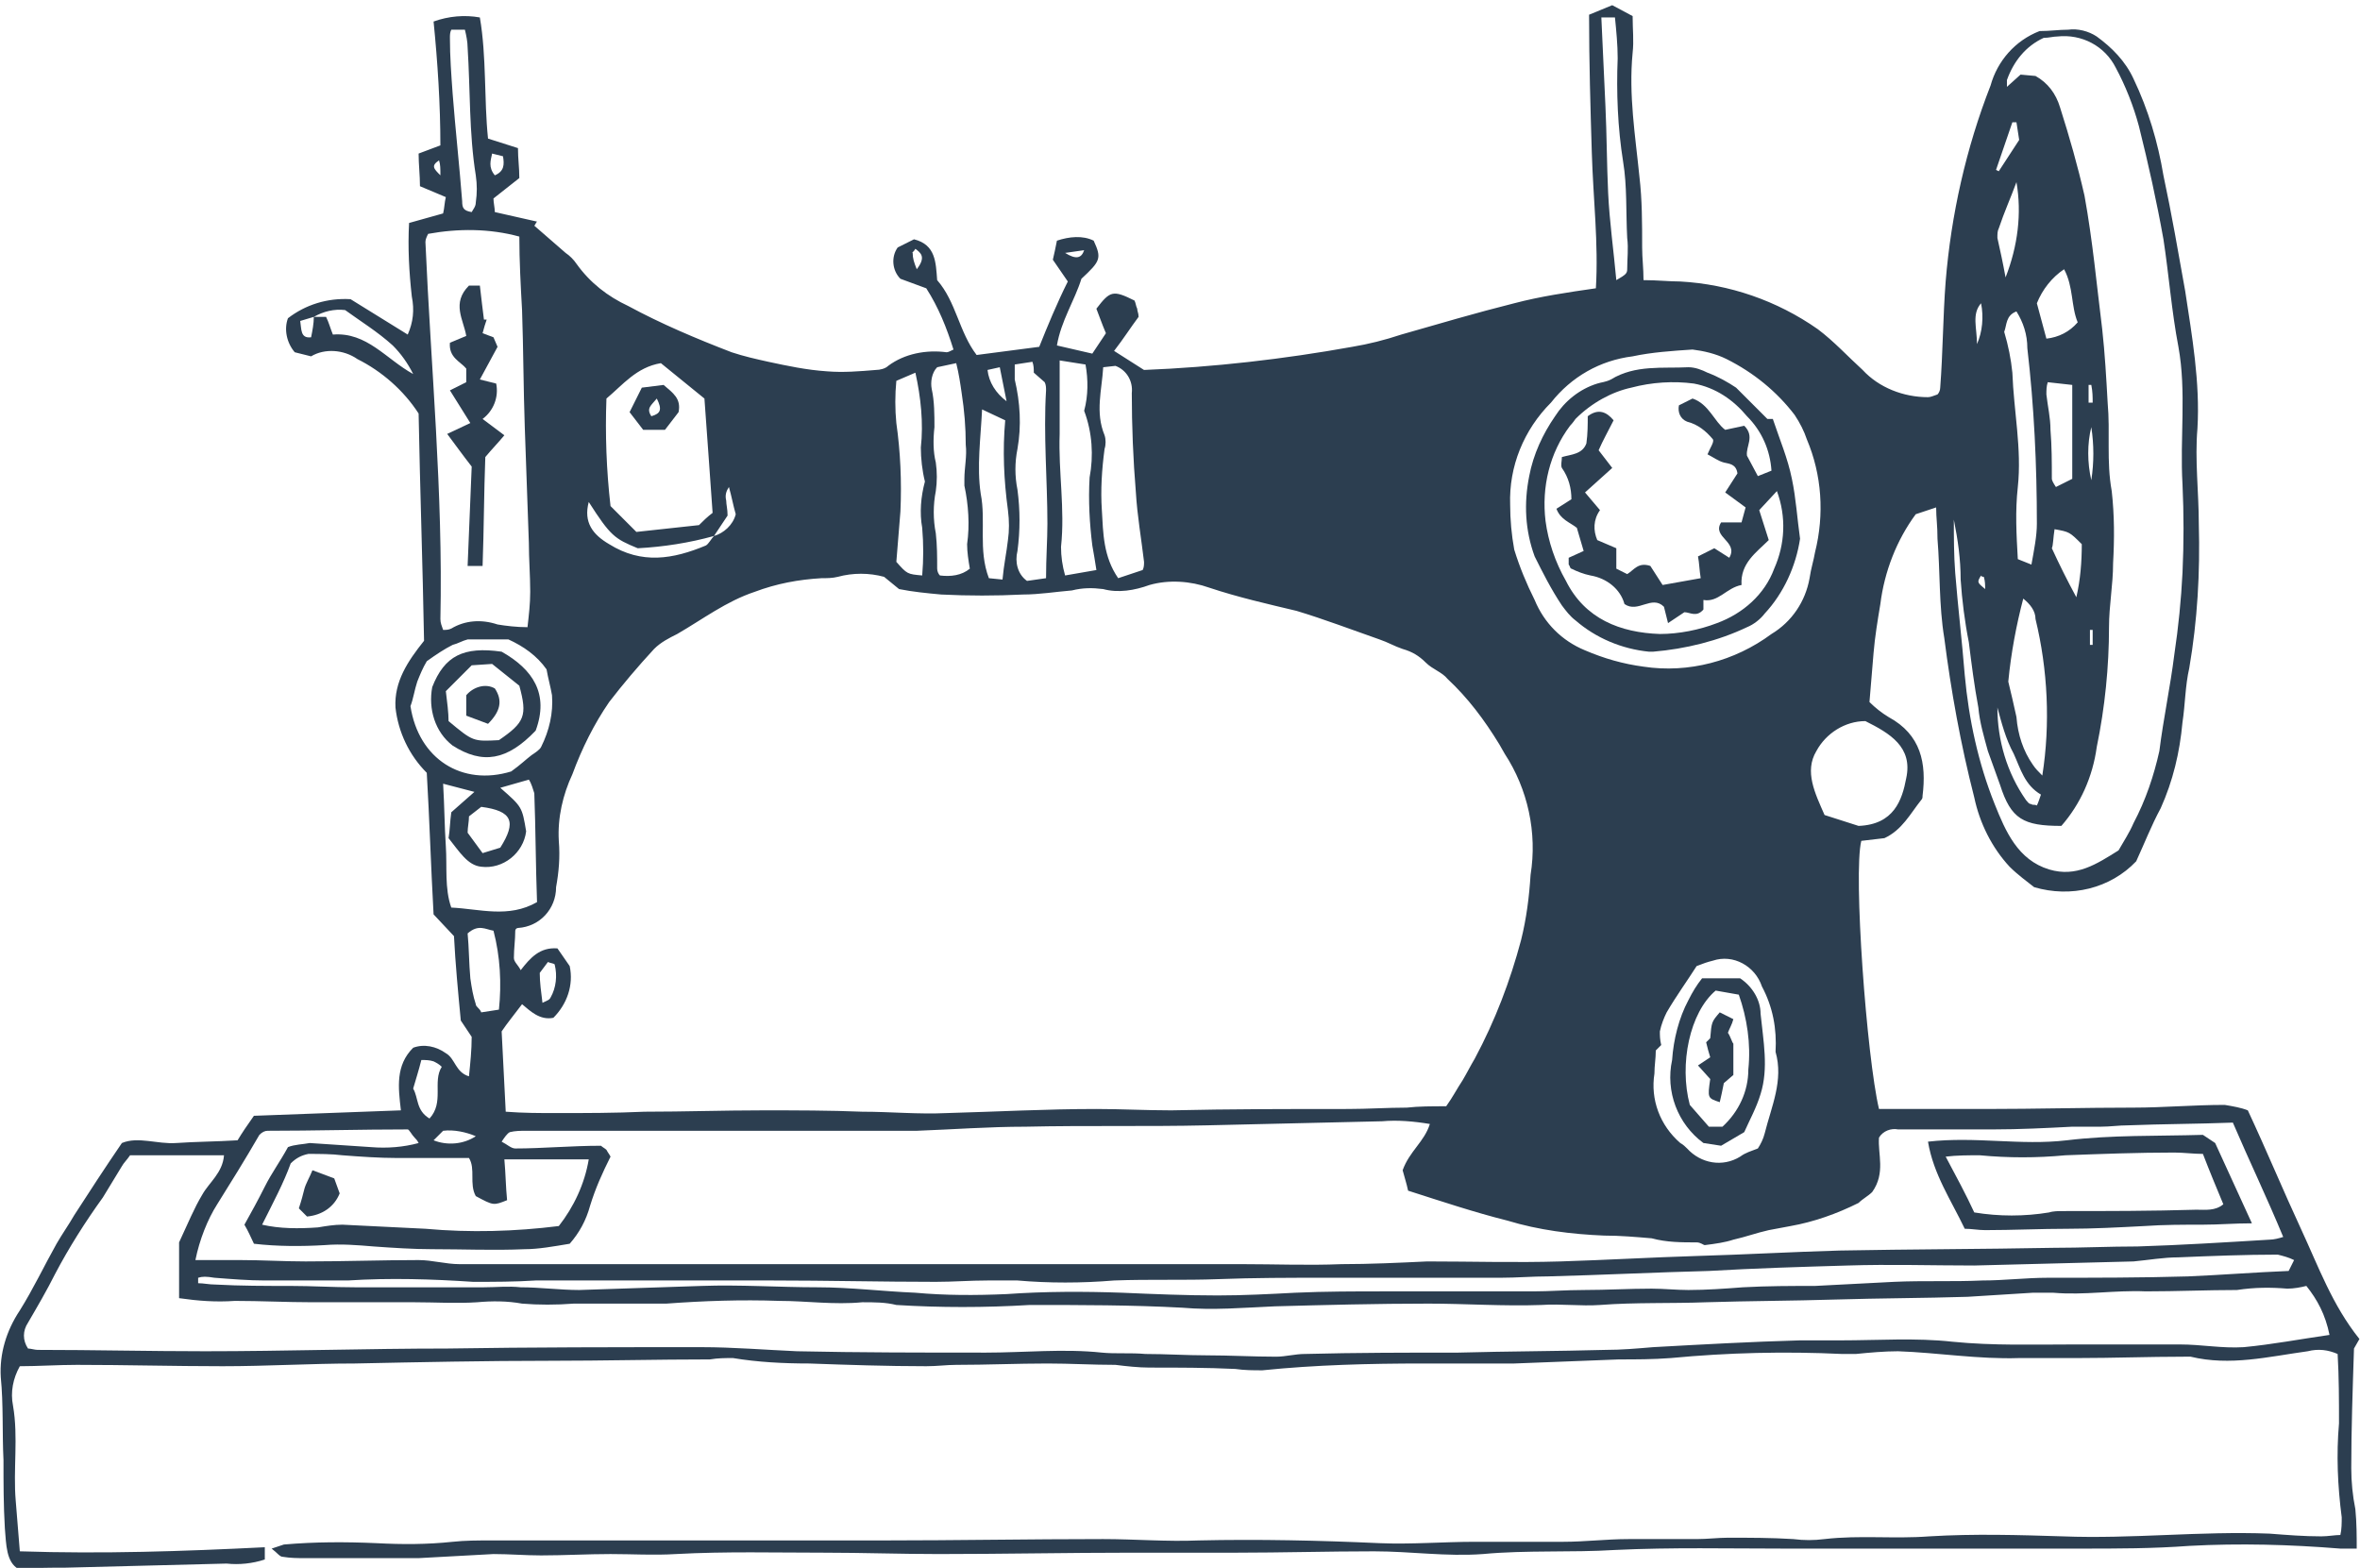 <?xml version="1.0" encoding="utf-8"?>
<!-- Generator: Adobe Illustrator 27.5.0, SVG Export Plug-In . SVG Version: 6.00 Build 0)  -->
<svg version="1.1" id="レイヤー_1" xmlns="http://www.w3.org/2000/svg" xmlns:xlink="http://www.w3.org/1999/xlink" x="0px"
	 y="0px" viewBox="0 0 173.4 115.2" style="enable-background:new 0 0 173.4 115.2;" xml:space="preserve">
<style type="text/css">
	.st0{fill:#2C3E50;}
</style>
<g id="_67" transform="translate(-1627.842 -945.018)">
	<path id="パス_22" class="st0" d="M1770.1,982.3l-1.5,0.5c-1.4,1.9-2.3,4.2-2.6,6.6c-0.2,1.2-0.4,2.4-0.5,3.6s-0.2,2.4-0.3,3.6
		c0.4,0.4,0.9,0.8,1.4,1.1c2.4,1.3,2.8,3.4,2.5,5.8c0,0.1,0,0.2-0.1,0.3c-0.8,1-1.4,2.2-2.7,2.8l-1.7,0.2
		c-0.6,2.4,0.4,15.9,1.3,19.7c1.3,0,2.7,0,4.1,0c1.3,0,2.6,0,3.8,0c3.6,0,7.2-0.1,10.8-0.1c2.2,0,4.4-0.2,6.7-0.2
		c0.6,0.1,1.2,0.2,1.7,0.4c1.4,3,2.6,5.9,3.9,8.7c1.3,2.8,2.3,5.6,4.3,8.1l-0.4,0.7c-0.1,3.1-0.2,5.9-0.2,8.8c0,1,0.1,2,0.3,3
		c0.1,1,0.1,2,0.1,2.9c-0.5,0-0.9,0-1.2,0c-3.7-0.3-7.4-0.4-11.1-0.2c-2.7,0.2-5.3,0.2-8,0.2c-3.2,0-6.4,0-9.7,0c-4,0-8,0-12,0
		c-4.2,0-8.3-0.1-12.5,0.1c-3.2,0.2-6.5,0-9.7,0.3c-2.7,0.2-5.3-0.2-8-0.2c-3.4,0-6.8,0.1-10.1,0.1c-2.6,0-5.1,0-7.7,0
		c-4.7,0-9.5,0.1-14.2,0.1c-2.8,0-5.6-0.1-8.3-0.1c-3.7,0-7.3-0.1-11,0.1c-1.6,0.1-3.2,0-4.8,0c-1.7,0-3.4,0.1-5.1,0.1
		c-1.2,0-2.3-0.1-3.5-0.1c-1.8,0.1-3.7,0.2-5.5,0.3c-0.7,0-1.3,0-2,0c-2.1,0-4.2,0-6.3,0c-0.6,0-1.1,0-1.7-0.1
		c-0.2,0-0.4-0.3-0.8-0.6c0.3-0.1,0.6-0.2,0.9-0.3c2.3-0.2,4.5-0.2,6.8-0.1c1.9,0.1,3.7,0.1,5.6-0.1c0.9-0.1,1.9-0.1,2.8-0.1
		c4.7,0,9.3,0,14,0c4.9,0,9.9,0,14.8,0c5.4,0,10.8-0.1,16.2-0.1c2.3,0,4.7,0.2,7,0.1c4.4-0.1,8.9,0,13.3,0.2c2.3,0.1,4.7-0.1,7-0.1
		c2.2,0,4.3,0,6.5,0c1.6,0,3.2-0.2,4.8-0.2c1.7,0,3.3,0,5,0c0.8,0,1.6-0.1,2.3-0.1c1.6,0,3.2,0,4.8,0.1c0.8,0.1,1.5,0.1,2.3,0
		c2.6-0.3,5.1,0,7.7-0.2c3.3-0.2,6.6-0.1,9.8,0c5.1,0.2,10.1-0.4,15.2-0.2c1.3,0.1,2.5,0.2,3.8,0.2c0.5,0,1-0.1,1.4-0.1
		c0.1-0.4,0.1-0.9,0.1-1.3c-0.3-2.3-0.4-4.6-0.2-6.9c0-1.7,0-3.4-0.1-5.1c-0.7-0.3-1.4-0.4-2.2-0.2c-2.9,0.4-5.7,1.1-8.6,0.4
		c-0.2,0-0.3,0-0.5,0c-2.6,0-5.2,0.1-7.8,0.1c-1.4,0-2.9,0-4.3,0c-3,0.1-6-0.4-8.9-0.5c-1,0-2.1,0.1-3.1,0.2c-0.3,0-0.7,0-1,0
		c-4.2-0.2-8.4-0.1-12.6,0.3c-1.3,0.1-2.6,0.1-3.8,0.1c-2.6,0.1-5.1,0.2-7.7,0.3c-2.2,0-4.5,0-6.7,0c-3.9,0-7.9,0.1-11.8,0.5
		c-0.7,0-1.3,0-2-0.1c-2.1-0.1-4.2-0.1-6.3-0.1c-0.8,0-1.7-0.1-2.5-0.2c-1.7,0-3.3-0.1-5-0.1c-2.2,0-4.4,0.1-6.7,0.1
		c-0.7,0-1.4,0.1-2.2,0.1c-2.9,0-5.8-0.1-8.6-0.2c-1.9,0-3.8-0.1-5.6-0.4c-0.6,0-1.1,0-1.7,0.1c-3.9,0-7.8,0.1-11.7,0.1
		c-4.8,0-9.6,0.1-14.4,0.2c-3.2,0-6.4,0.2-9.7,0.2c-3.6,0-7.1-0.1-10.7-0.1c-1.4,0-2.9,0.1-4.2,0.1c-0.5,0.9-0.7,1.9-0.5,2.9
		c0.4,2.3,0,4.7,0.2,7c0.1,1.2,0.2,2.4,0.3,3.7c6.1,0.2,12,0,18-0.3v0.9c-0.9,0.3-1.9,0.4-2.8,0.3c-3.9,0.1-7.9,0.2-11.8,0.3
		c-1,0-2.1,0-3.5,0.1c-0.9-0.5-0.9-1.8-1-3c-0.1-1.7-0.1-3.3-0.1-5c-0.1-2,0-4.1-0.2-6.1c-0.1-1.7,0.4-3.4,1.4-4.9
		c1-1.6,1.8-3.3,2.7-4.9c0.4-0.7,0.9-1.4,1.3-2.1c1.1-1.7,2.2-3.4,3.5-5.3c1.2-0.5,2.6,0.1,4,0c1.4-0.1,2.9-0.1,4.5-0.2
		c0.3-0.5,0.7-1.1,1.2-1.8l10.8-0.4c-0.2-1.7-0.4-3.3,0.9-4.6c0.8-0.3,1.7-0.1,2.4,0.4c0.7,0.4,0.7,1.4,1.7,1.7
		c0.1-1,0.2-1.9,0.2-2.9l-0.8-1.2c-0.2-2.1-0.4-4.2-0.5-6.2l-1.5-1.6c-0.2-3.6-0.3-7-0.5-10.4c-1.3-1.3-2.1-3-2.3-4.8
		c-0.1-1.9,0.9-3.4,2.1-4.9c-0.1-5.6-0.3-11.3-0.4-16.7c-1.1-1.7-2.7-3.1-4.5-4c-1-0.7-2.4-0.8-3.4-0.2l-1.2-0.3
		c-0.6-0.7-0.8-1.7-0.5-2.5c1.3-1,2.9-1.5,4.6-1.4l4.2,2.6c0.4-0.9,0.5-1.8,0.3-2.8c-0.2-1.8-0.3-3.6-0.2-5.4l2.5-0.7
		c0.1-0.4,0.1-0.8,0.2-1.2l-1.9-0.8c0-0.8-0.1-1.6-0.1-2.4l1.6-0.6c0-3-0.2-6.1-0.5-9.1c1.1-0.4,2.3-0.5,3.4-0.3
		c0.5,2.9,0.3,6,0.6,8.9l2.2,0.7c0,0.8,0.1,1.4,0.1,2.2l-1.9,1.5c0,0.3,0.1,0.7,0.1,1l3.1,0.7c-0.1,0.1-0.1,0.2-0.2,0.3
		c0.8,0.7,1.5,1.3,2.3,2c0.3,0.2,0.6,0.5,0.8,0.8c1,1.4,2.3,2.4,3.8,3.1c2.4,1.3,5,2.4,7.6,3.4c0.9,0.3,1.8,0.5,2.7,0.7
		c1.4,0.3,2.8,0.6,4.3,0.7c1.2,0.1,2.4,0,3.6-0.1c0.3,0,0.7-0.1,0.9-0.3c1.2-0.9,2.8-1.2,4.3-1c0.1,0,0.3-0.1,0.5-0.2
		c-0.5-1.6-1.1-3.1-2-4.5l-1.9-0.7c-0.6-0.6-0.7-1.6-0.2-2.3l1.2-0.6c1.6,0.4,1.6,1.7,1.7,3c1.4,1.6,1.6,3.8,2.9,5.5l4.6-0.6
		c0.6-1.5,1.3-3.2,2.1-4.8l-1.1-1.6c0.1-0.4,0.2-0.9,0.3-1.4c0.9-0.3,1.9-0.4,2.7,0c0.6,1.3,0.5,1.5-0.9,2.8
		c-0.5,1.6-1.5,3.1-1.8,4.9l2.6,0.6l1-1.5c-0.3-0.7-0.5-1.3-0.7-1.8c1-1.3,1.2-1.4,2.8-0.6c0.1,0.2,0.1,0.4,0.2,0.6
		c0,0.2,0.1,0.3,0.1,0.6c-0.6,0.8-1.1,1.6-1.8,2.5l2.2,1.4c5.1-0.2,10.3-0.8,15.3-1.7c1.2-0.2,2.4-0.5,3.6-0.9
		c2.8-0.8,5.5-1.6,8.3-2.3c1.9-0.5,3.9-0.8,6-1.1c0.2-3.3-0.2-6.6-0.3-10c-0.1-3.3-0.2-6.6-0.2-10.1l1.7-0.7l1.5,0.8
		c0,1,0.1,1.8,0,2.7c-0.3,3.1,0.2,6.1,0.5,9.1c0.2,1.7,0.2,3.4,0.2,5.2c0,0.8,0.1,1.5,0.1,2.4c1,0,1.9,0.1,2.7,0.1
		c3.6,0.2,7.1,1.4,10.1,3.5c1.2,0.9,2.2,2,3.3,3c1.2,1.3,3,2,4.8,2c0.2,0,0.4-0.1,0.7-0.2c0.1-0.1,0.2-0.3,0.2-0.5
		c0.2-2.6,0.2-5.2,0.4-7.8c0.4-4.9,1.5-9.8,3.3-14.4c0.5-1.8,1.8-3.3,3.6-4c0.8,0,1.4-0.1,2.1-0.1c0.7-0.1,1.5,0.1,2.1,0.5
		c1.1,0.8,2.1,1.8,2.7,3.1c1.1,2.3,1.8,4.7,2.2,7.1c0.6,2.8,1.1,5.7,1.6,8.5c0.5,3.3,1.1,6.7,0.9,10.1c-0.2,2.3,0.1,4.7,0.1,7
		c0.1,3.6-0.1,7.1-0.7,10.6c-0.3,1.3-0.3,2.7-0.5,4c-0.2,2.2-0.7,4.3-1.6,6.3c-0.7,1.3-1.2,2.6-1.8,3.9c-1.9,2-4.8,2.7-7.5,1.9
		c-0.5-0.4-1.2-0.9-1.8-1.5c-1.3-1.4-2.2-3.2-2.6-5.1c-1-3.9-1.7-7.8-2.2-11.7c-0.4-2.4-0.3-4.9-0.5-7.3
		C1770.2,983.6,1770.1,983.1,1770.1,982.3z M1680.3,984.4c-1.8,0.5-3.7,0.8-5.6,0.9c-1.7-0.7-2-0.9-3.6-3.4
		c-0.4,1.5,0.3,2.4,1.5,3.1c2.4,1.5,4.7,1.1,7.1,0.1C1679.9,985,1680.1,984.6,1680.3,984.4c0.7-0.2,1.4-0.8,1.6-1.6
		c-0.2-0.7-0.3-1.3-0.5-2c-0.2,0.3-0.3,0.6-0.2,1c0,0.3,0.1,0.6,0.1,1.1L1680.3,984.4z M1650.9,968.3h0.9c0.2,0.4,0.3,0.8,0.5,1.3
		c2.5-0.2,3.9,1.8,5.9,2.9c-0.4-0.8-0.9-1.5-1.5-2.1c-1.1-1-2.4-1.8-3.5-2.6C1652.4,967.7,1651.6,967.9,1650.9,968.3l-1,0.3
		c0.1,0.6,0,1.3,0.8,1.2C1650.8,969.3,1650.9,968.8,1650.9,968.3z M1734.1,1026.3c0.5-0.7,0.8-1.3,1.2-1.9c0.3-0.5,0.6-1.1,0.9-1.6
		c1.5-2.8,2.6-5.7,3.4-8.7c0.4-1.6,0.6-3.2,0.7-4.8c0.5-3.1-0.2-6.3-1.9-8.9c-0.1-0.2-0.3-0.5-0.4-0.7c-1.1-1.8-2.3-3.4-3.8-4.8
		c-0.4-0.5-1.1-0.7-1.6-1.2c-0.5-0.5-1-0.8-1.7-1c-0.6-0.2-1.1-0.5-1.7-0.7c-2-0.7-4.1-1.5-6.1-2.1c-2.1-0.5-4.3-1-6.4-1.7
		c-1.4-0.5-3-0.6-4.4-0.2c-1.1,0.4-2.3,0.6-3.4,0.3c-0.8-0.1-1.5-0.1-2.3,0.1c-1.2,0.1-2.4,0.3-3.6,0.3c-2,0.1-4,0.1-6,0
		c-1.1-0.1-2.1-0.2-3.1-0.4l-1.1-0.9c-1.1-0.3-2.3-0.3-3.4,0c-0.4,0.1-0.8,0.1-1.2,0.1c-1.7,0.1-3.3,0.4-4.9,1
		c-2.1,0.7-3.8,2-5.7,3.1c-0.6,0.3-1.2,0.6-1.7,1.1c-1.2,1.3-2.3,2.6-3.3,3.9c-1.1,1.6-2,3.4-2.7,5.3c-0.7,1.5-1.1,3.2-1,4.9
		c0.1,1.2,0,2.3-0.2,3.4c0,1.6-1.2,2.9-2.8,3c-0.1,0-0.2,0.1-0.2,0.2c0,0.7-0.1,1.3-0.1,2c0,0.3,0.3,0.5,0.5,0.9
		c0.7-0.9,1.4-1.7,2.7-1.6l0.9,1.3c0.3,1.4-0.2,2.8-1.2,3.8c-1,0.2-1.7-0.5-2.3-1c-0.6,0.8-1.1,1.4-1.5,2c0.1,2,0.2,3.9,0.3,5.9
		c1.3,0.1,2.5,0.1,3.7,0.1c2.2,0,4.3,0,6.5-0.1c2.9,0,5.8-0.1,8.7-0.1c2.4,0,4.9,0,7.3,0.1c2.1,0,4.1,0.2,6.2,0.1
		c3.7-0.1,7.3-0.3,11-0.3c1.8,0,3.6,0.1,5.5,0.1c4.3-0.1,8.7-0.1,13-0.1c1.4,0,2.9-0.1,4.3-0.1
		C1732.1,1026.3,1733,1026.3,1734.1,1026.3L1734.1,1026.3z M1642.2,1037.6c1.2,0,2.3,0,3.3,0c1.6,0,3.2,0.1,4.8,0.1
		c2.8,0,5.6-0.1,8.3-0.1c1,0,2,0.3,3,0.3c4.1,0,8.2,0,12.3,0c4.2,0,8.5,0,12.7,0c5.2,0,10.5,0,15.7,0c3.8,0,7.6,0,11.3,0
		c1.8,0,3.7,0,5.5,0c2.4,0,4.9,0.1,7.3,0c2.1,0,4.2-0.1,6.3-0.2c3.3,0,6.5,0.1,9.8,0c3.3-0.1,6.7-0.3,10-0.4c3.5-0.1,7-0.3,10.5-0.4
		c5.2-0.1,10.5-0.1,15.7-0.2c2.1,0,4.1-0.1,6.2-0.1c3.2-0.1,6.4-0.3,9.7-0.5c0.3,0,0.7-0.1,1-0.2c-1.2-2.9-2.5-5.6-3.7-8.4
		c-2.6,0.1-5.2,0.1-7.7,0.2c-0.7,0-1.3,0.1-2,0.1c-0.7,0-1.4,0-2.1,0c-1.9,0.1-3.9,0.2-5.8,0.2c-2.3,0-4.7,0-7,0
		c-0.5-0.1-1.1,0.1-1.4,0.6c-0.1,1.2,0.5,2.6-0.5,4c-0.3,0.3-0.7,0.5-1,0.8c-1.6,0.8-3.3,1.4-5,1.7c-0.5,0.1-1.1,0.2-1.6,0.3
		c-0.9,0.2-1.7,0.5-2.6,0.7c-0.6,0.2-1.3,0.3-2.1,0.4c-0.1,0-0.3-0.2-0.6-0.2c-1.1,0-2.2,0-3.3-0.3c-1.2-0.1-2.3-0.2-3.5-0.2
		c-2.4-0.1-4.8-0.4-7.1-1.1c-2.4-0.6-4.8-1.4-7.3-2.2c-0.1-0.5-0.3-1.1-0.4-1.5c0.5-1.4,1.6-2.1,2-3.4c-1.2-0.2-2.4-0.3-3.5-0.2
		c-4.3,0.1-8.6,0.2-12.9,0.3c-4.4,0.1-8.9,0-13.3,0.1c-2.7,0-5.3,0.2-8,0.3c-6.7,0-13.5,0-20.2,0c-2.8,0-5.7,0-8.5,0
		c-0.4,0-0.8,0-1.2,0.1c-0.2,0.1-0.4,0.4-0.6,0.7c0.4,0.2,0.7,0.5,1,0.5c2,0,4.1-0.2,6.3-0.2c0.1,0.1,0.3,0.2,0.4,0.3
		c0.1,0.2,0.2,0.3,0.3,0.5c-0.6,1.2-1.1,2.3-1.5,3.6c-0.3,1.1-0.8,2-1.5,2.8c-1.2,0.2-2.3,0.4-3.3,0.4c-2.3,0.1-4.5,0-6.8,0
		c-1.4,0-2.9-0.1-4.3-0.2c-1.2-0.1-2.4-0.2-3.6-0.1c-1.7,0.1-3.5,0.1-5.2-0.1c-0.2-0.4-0.4-0.9-0.7-1.4c0.5-0.9,1-1.8,1.5-2.8
		s1.1-1.8,1.7-2.9c0.5-0.2,1.1-0.2,1.6-0.3c1.5,0.1,3,0.2,4.5,0.3c1.2,0.1,2.4,0,3.5-0.3c-0.1-0.2-0.2-0.3-0.3-0.4
		c-0.2-0.2-0.4-0.6-0.5-0.6c-3.5,0-6.9,0.1-10.3,0.1c-0.2,0-0.4,0.1-0.6,0.3c-1.1,1.9-2.1,3.5-3.1,5.1
		C1643.1,1034.6,1642.5,1036.1,1642.2,1037.6L1642.2,1037.6z M1797.3,1039.5c-0.4,0.1-0.9,0.2-1.4,0.2c-1.2-0.1-2.4-0.1-3.7,0.1
		c-2.2,0-4.4,0.1-6.7,0.1c-2.3-0.1-4.5,0.3-6.8,0.1c-0.5,0-1,0-1.5,0c-1.6,0.1-3.2,0.2-4.8,0.3c-3.2,0.1-6.4,0.1-9.7,0.2
		c-3.2,0.1-6.3,0.1-9.5,0.2c-2.6,0.1-5.2,0-7.8,0.2c-1.4,0.1-2.9-0.1-4.3,0c-2.8,0.1-5.6-0.1-8.3-0.1c-3.8,0-7.6,0.1-11.3,0.2
		c-2.3,0.1-4.5,0.3-6.8,0.1c-3.7-0.2-7.4-0.2-11.2-0.2c-3.3,0.2-6.6,0.2-9.8,0c-0.8-0.2-1.6-0.2-2.5-0.2c-2.1,0.2-4.1-0.1-6.1-0.1
		c-2.8-0.1-5.6,0-8.3,0.2c-0.2,0-0.3,0-0.5,0c-2.1,0-4.2,0-6.3,0c-1.3,0.1-2.6,0.1-3.8,0c-1.1-0.2-2.2-0.2-3.3-0.1
		c-1.5,0.1-3.1,0-4.6,0c-1.7,0-3.4,0-5.2,0c-0.8,0-1.6,0-2.3,0c-1.9,0-3.8-0.1-5.7-0.1c-1.4,0.1-2.7,0-4.1-0.2v-4.1
		c0.7-1.5,1.1-2.5,1.7-3.5c0.5-0.9,1.5-1.6,1.6-2.9h-6.9c-0.2,0.3-0.5,0.6-0.6,0.8c-0.5,0.8-0.9,1.5-1.4,2.3
		c-1.3,1.8-2.5,3.7-3.5,5.6c-0.6,1.2-1.3,2.4-2,3.6c-0.4,0.6-0.4,1.3,0,1.9c0.2,0,0.5,0.1,0.7,0.1c4.1,0,8.2,0.1,12.3,0.1
		c5.9,0,11.9-0.2,17.8-0.2c6.2-0.1,12.5-0.1,18.7-0.1c2.3,0,4.7,0.2,7,0.3c4.6,0.1,9.2,0.1,13.9,0.1c2.8,0,5.7-0.3,8.5,0
		c1,0.1,2.1,0,3.2,0.1c1.5,0,3,0.1,4.5,0.1c1.7,0,3.4,0.1,5.1,0.1c0.7,0,1.4-0.2,2.1-0.2c3.8-0.1,7.6-0.1,11.3-0.1
		c3.6-0.1,7.2-0.1,10.8-0.2c1.2,0,2.3-0.1,3.5-0.2c3.6-0.2,7.2-0.4,10.8-0.5c1,0,2,0,3,0c2.7,0,5.5-0.2,8.2,0.1c3,0.3,6,0.2,9,0.2
		c2.6,0,5.1,0,7.7,0c1.6,0,3.1,0.3,4.7,0.2c2.1-0.2,4.2-0.6,6.3-0.9C1798.7,1041.6,1798.1,1040.5,1797.3,1039.5L1797.3,1039.5z
		 M1779.3,1005.7c-2.8,0-3.7-0.5-4.5-3c-0.3-0.8-0.6-1.7-0.9-2.5c-0.3-1.1-0.6-2.1-0.7-3.2c-0.3-1.6-0.5-3.2-0.7-4.8
		c-0.3-1.5-0.5-3.1-0.6-4.6c0-1.5-0.2-2.9-0.5-4.4c0,1.3,0,2.6,0.1,3.9c0.2,2.5,0.5,5,0.7,7.5c0.3,3.3,1,6.5,2.2,9.5
		c0.8,2,1.7,4.1,4,4.8c2,0.6,3.5-0.4,5.1-1.4c0.4-0.7,0.8-1.3,1.1-2c0.9-1.7,1.5-3.5,1.9-5.3c0.3-2.4,0.8-4.7,1.1-7.1
		c0.3-2,0.5-4,0.6-6c0.1-2.2,0.1-4.3,0-6.5c-0.2-3.4,0.3-6.8-0.3-10.1c-0.5-2.6-0.7-5.3-1.1-7.9c-0.5-2.8-1.1-5.5-1.8-8.3
		c-0.4-1.5-1-3-1.7-4.3c-0.8-1.6-2.5-2.5-4.3-2.3c-0.3,0-0.6,0.1-1,0.1c-1.3,0.6-2.2,1.7-2.7,3.1c0,0.2,0,0.3,0,0.5l1-0.9l1.1,0.1
		c0.9,0.5,1.5,1.3,1.8,2.3c0.7,2.2,1.3,4.3,1.8,6.5c0.6,3.3,0.9,6.6,1.3,9.8c0.2,1.8,0.3,3.6,0.4,5.4c0.2,2.2-0.1,4.3,0.3,6.5
		c0.2,1.8,0.2,3.5,0.1,5.3c0,1.6-0.3,3.1-0.3,4.7c0,2.9-0.3,5.9-0.9,8.8C1781.6,1002.1,1780.7,1004.1,1779.3,1005.7L1779.3,1005.7z
		 M1666.6,991.1c0.1-0.9,0.2-1.7,0.2-2.6c0-1.2-0.1-2.4-0.1-3.6c-0.1-2.8-0.2-5.6-0.3-8.5c-0.1-2.9-0.1-5.7-0.2-8.6
		c-0.1-1.8-0.2-3.6-0.2-5.4c-2.2-0.6-4.5-0.6-6.7-0.2c-0.1,0.2-0.2,0.4-0.2,0.6c0.4,9.2,1.3,18.4,1.1,27.7c0,0.3,0.1,0.5,0.2,0.8
		c0.2,0,0.4,0,0.6-0.1c1-0.6,2.2-0.7,3.4-0.3C1665,991,1665.8,991.1,1666.6,991.1L1666.6,991.1z M1642.4,1038.9c0,0.1,0,0.3,0,0.4
		c0.4,0,0.8,0.1,1.3,0.1c1.8,0.1,3.7,0.1,5.5,0.1c1.6,0,3.1,0.1,4.7,0.1c1.4,0,2.8,0,4.2,0c1.8,0,3.6,0,5.3,0c0.9,0,1.8-0.1,2.7,0
		c1.4,0,2.9,0.2,4.3,0.2c3-0.1,6-0.2,9-0.3c2.8-0.1,5.7,0.1,8.5,0.1c2.4,0,4.8,0.3,7.2,0.4c2.2,0.2,4.4,0.2,6.7,0.1
		c2.8-0.2,5.7-0.2,8.5-0.1c2.3,0.1,4.7,0.2,7,0.2c1.9,0,3.8-0.1,5.7-0.2c2.2-0.1,4.4-0.1,6.7-0.1c3.6,0,7.2,0,10.8,0
		c1.2,0,2.4-0.1,3.7-0.1c1.7,0,3.3-0.1,5-0.1c0.9,0,1.8,0.1,2.7,0.1c1.3,0,2.7-0.1,4-0.2c1.8-0.1,3.6-0.1,5.3-0.1
		c1.9-0.1,3.9-0.2,5.8-0.3c2.2-0.1,4.3,0,6.5-0.1c1.6,0,3.2-0.2,4.8-0.2c3.4,0,6.9,0,10.3-0.1c2.4-0.1,4.9-0.3,7.4-0.4l0.4-0.8
		c-0.4-0.2-0.8-0.3-1.2-0.4c-2.4,0-4.9,0.1-7.3,0.2c-1.1,0-2.2,0.2-3.3,0.3c-3.9,0.1-7.8,0.2-11.7,0.3c-3.1,0-6.2-0.1-9.3,0
		c-3.4,0.1-6.8,0.2-10.2,0.4c-3.9,0.1-7.9,0.3-11.8,0.4c-1.2,0-2.3,0.1-3.5,0.1c-2.1,0-4.1,0-6.2,0c-2.3,0-4.6,0-6.8,0
		c-2.6,0-5.1,0-7.7,0.1s-5.1,0-7.7,0.1c-2.4,0.2-4.8,0.2-7.1,0c-0.7,0-1.4,0-2.2,0c-1.3,0-2.5,0.1-3.8,0.1c-4,0-8-0.1-12-0.1
		c-1.6,0-3.2,0-4.8,0c-4.2,0-8.4,0-12.6,0c-1.5,0.1-3.1,0.1-4.6,0.1c-3-0.2-6.1-0.3-9.2-0.1c-2,0-4.1,0-6.1,0
		c-1.2,0-2.4-0.1-3.7-0.2C1643,1038.8,1642.7,1038.8,1642.4,1038.9L1642.4,1038.9z M1647.1,1035c1.3,0.3,2.7,0.3,4.1,0.2
		c0.6-0.1,1.2-0.2,1.8-0.2c2,0.1,4.1,0.2,6.1,0.3c3.3,0.3,6.6,0.2,9.8-0.2c1.1-1.4,1.9-3.1,2.2-4.9h-6.2c0.1,1.1,0.1,2,0.2,3
		c-1,0.4-1,0.4-2.3-0.3c-0.5-0.9,0-2-0.5-2.8c-1.8,0-3.6,0-5.3,0c-1.3,0-2.7-0.1-4-0.2c-0.8-0.1-1.7-0.1-2.5-0.1
		c-0.5,0.1-0.9,0.3-1.3,0.7C1648.7,1031.9,1647.9,1033.4,1647.1,1035L1647.1,1035z M1738.8,982.1c0,1.1,0.1,2.2,0.3,3.3
		c0.4,1.3,0.9,2.5,1.5,3.7c0.7,1.7,2,3,3.7,3.7c1.4,0.6,2.8,1,4.3,1.2c3.3,0.5,6.7-0.4,9.4-2.4c1.5-0.9,2.5-2.4,2.8-4.1
		c0.1-0.7,0.3-1.3,0.4-1.9c0.7-2.8,0.5-5.7-0.6-8.3c-0.2-0.6-0.5-1.2-0.9-1.8c-1.3-1.7-3-3.1-5-4.1c-0.8-0.4-1.7-0.6-2.5-0.7
		c-1.5,0.1-3,0.2-4.4,0.5c-2.4,0.3-4.5,1.5-6,3.4C1739.8,976.6,1738.7,979.3,1738.8,982.1L1738.8,982.1z M1672.4,974.3
		c-0.1,2.6,0,5.3,0.3,7.9l1.9,1.9l4.6-0.5c0.3-0.3,0.6-0.6,1-0.9c-0.2-2.9-0.4-5.6-0.6-8.4l-3.2-2.6
		C1674.6,972,1673.6,973.3,1672.4,974.3L1672.4,974.3z M1764.9,998c-1.5,0-2.9,0.9-3.6,2.2c-0.9,1.5-0.1,3.1,0.6,4.7l2.5,0.8
		c2.6-0.1,3.2-1.9,3.5-3.5C1768.4,999.9,1766.7,998.9,1764.9,998L1764.9,998z M1708.9,972c-0.1,1.7-0.6,3.3,0.1,5
		c0.1,0.3,0.1,0.7,0,1c-0.2,1.5-0.3,3-0.2,4.5c0.1,1.7,0.1,3.4,1.2,5l1.8-0.6c0.1-0.2,0.1-0.4,0.1-0.6c-0.2-1.7-0.5-3.4-0.6-5.1
		c-0.2-2.4-0.3-4.9-0.3-7.3c0.1-0.9-0.4-1.7-1.2-2L1708.9,972z M1757,1029.4c0.2-0.3,0.4-0.7,0.5-1.1c0.5-2,1.4-3.9,0.8-6
		c0.1-1.7-0.2-3.3-1-4.8c-0.5-1.5-2.1-2.4-3.6-1.9c-0.4,0.1-0.7,0.2-1.2,0.4c-0.7,1.1-1.5,2.2-2.2,3.4c-0.2,0.4-0.4,0.9-0.5,1.4
		c0,0.3,0,0.6,0.1,1l-0.4,0.4c0,0.6-0.1,1.1-0.1,1.7c-0.3,1.9,0.4,3.8,1.9,5.1c0.2,0.1,0.4,0.3,0.5,0.4c1,1.1,2.6,1.4,3.9,0.6
		C1756.1,1029.7,1756.5,1029.6,1757,1029.4L1757,1029.4z M1660.4,1002.6c0.1,1.7,0.1,3.1,0.2,4.6c0.1,1.5-0.1,3.1,0.4,4.5
		c2.1,0.1,4.2,0.8,6.3-0.4c-0.1-2.7-0.1-5.4-0.2-8c-0.1-0.3-0.2-0.7-0.4-1l-2.1,0.6c1.6,1.4,1.6,1.4,1.9,3.2
		c-0.2,1.6-1.7,2.8-3.3,2.6c-1-0.1-1.6-1.1-2.4-2.1c0.1-0.6,0.1-1.2,0.2-1.9l1.7-1.5L1660.4,1002.6z M1696.7,972
		c-0.4,0.4-0.5,1.1-0.4,1.6c0.2,0.9,0.2,1.9,0.2,2.8c-0.1,0.9-0.1,1.8,0.1,2.6c0.1,0.7,0.1,1.4,0,2.1c-0.2,1-0.2,2.1,0,3.1
		c0.1,0.9,0.1,1.7,0.1,2.6c0,0.2,0.1,0.4,0.2,0.5c0.8,0.1,1.6,0,2.2-0.5c-0.1-0.6-0.2-1.2-0.2-1.8c0.2-1.4,0.1-2.9-0.2-4.3
		c0-0.2,0-0.3,0-0.5c0-0.8,0.2-1.7,0.1-2.5c0-1.3-0.1-2.5-0.3-3.8c-0.1-0.7-0.2-1.4-0.4-2.2L1696.7,972z M1705.7,971.5
		c0,2,0,3.7,0,5.4c-0.1,2.8,0.4,5.5,0.1,8.3c0,0.7,0.1,1.4,0.3,2.1l2.3-0.4c-0.1-0.7-0.2-1.2-0.3-1.8c-0.2-1.6-0.3-3.3-0.2-5
		c0.3-1.6,0.2-3.3-0.4-4.9c0.3-1.1,0.3-2.3,0.1-3.4L1705.7,971.5z M1659.2,993.6c-0.3,0.5-0.5,1-0.7,1.5c-0.2,0.6-0.3,1.3-0.5,1.8
		c0.6,3.9,3.8,5.9,7.4,4.8c0.7-0.5,1.1-0.9,1.5-1.2c0.3-0.2,0.6-0.4,0.7-0.6c0.6-1.2,0.9-2.5,0.8-3.8c-0.1-0.6-0.3-1.3-0.4-1.9
		c-0.7-1-1.7-1.7-2.8-2.2h-3c-0.4,0.1-0.7,0.3-1.1,0.4C1660.5,992.7,1659.9,993.1,1659.2,993.6L1659.2,993.6z M1704.7,987.5
		c0-1.5,0.1-2.8,0.1-4c0-3.2-0.3-6.5-0.1-9.8c0-0.2,0-0.4-0.1-0.6l-0.8-0.7c0-0.3,0-0.5-0.1-0.8l-1.3,0.2c0,0.4,0,0.7,0,1.1
		c0.4,1.7,0.5,3.4,0.2,5.1c-0.2,1-0.2,2,0,3c0.2,1.5,0.2,3,0,4.5c-0.2,0.8,0,1.7,0.7,2.2L1704.7,987.5z M1777.1,986.5
		c0.2-1.1,0.4-2.1,0.4-3c0-4.3-0.2-8.6-0.7-12.9c0-1-0.3-1.9-0.8-2.7c-0.8,0.3-0.7,1-0.9,1.5c0.3,1,0.5,2,0.6,3
		c0.1,2.8,0.7,5.6,0.4,8.4c-0.2,1.8-0.1,3.5,0,5.3L1777.1,986.5z M1775.4,995.1c0.2,0.8,0.4,1.7,0.6,2.6c0.1,1.3,0.5,2.5,1.2,3.5
		c0.2,0.3,0.4,0.5,0.7,0.8c0.6-3.8,0.4-7.8-0.5-11.5c0-0.6-0.4-1.1-0.9-1.5C1776,990.9,1775.6,993,1775.4,995.1L1775.4,995.1z
		 M1693.7,973c-0.1,1-0.1,2.1,0,3.1c0.3,2.1,0.4,4.3,0.3,6.5c-0.1,1.3-0.2,2.5-0.3,3.7c0.8,0.9,0.8,0.9,1.9,1c0.1-1.2,0.1-2.3,0-3.5
		c-0.2-1.1-0.1-2.3,0.2-3.4c-0.2-0.8-0.3-1.7-0.3-2.5c0.2-1.8,0-3.7-0.4-5.5L1693.7,973z M1700,975.1c-0.1,2.1-0.4,4.2-0.1,6.2
		c0.4,2-0.2,4.1,0.6,6.2l1,0.1c0.1-1.1,0.3-2,0.4-2.9c0.1-0.7,0.1-1.4,0-2.2c-0.3-2.2-0.4-4.4-0.2-6.6L1700,975.1z M1746.6,965.6
		c0.7-0.4,0.8-0.5,0.8-0.8c0-0.8,0.1-1.5,0-2.3c-0.1-1.9,0-3.8-0.3-5.6c-0.4-2.5-0.5-5.1-0.4-7.6c0-1-0.1-2-0.2-3l-1,0
		c0.1,2.2,0.2,4.4,0.3,6.5s0.1,4.3,0.2,6.4S1746.4,963.4,1746.6,965.6L1746.6,965.6z M1661,947.2c-0.1,0.2-0.1,0.4-0.1,0.6
		c0,1.4,0.1,2.7,0.2,4.1c0.2,2.6,0.5,5.3,0.7,7.9c0,0.5,0.1,0.7,0.7,0.8c0.1-0.2,0.3-0.4,0.3-0.7c0.1-0.7,0.1-1.3,0-2
		c-0.5-3.1-0.4-6.3-0.6-9.4c0-0.4-0.1-0.9-0.2-1.3L1661,947.2z M1664.5,1019.2c0.2-1.9,0.1-3.9-0.4-5.8c-0.6-0.1-1.1-0.5-1.9,0.2
		c0.1,1,0.1,2.2,0.2,3.3c0.1,0.7,0.2,1.3,0.4,1.9c0,0.2,0.3,0.3,0.4,0.6L1664.5,1019.2z M1780.1,980.2v-6.9l-1.8-0.2
		c-0.1,0.3-0.1,0.6-0.1,0.9c0.1,0.9,0.3,1.7,0.3,2.6c0.1,1.2,0.1,2.4,0.1,3.6c0,0.1,0.1,0.3,0.3,0.6L1780.1,980.2z M1780.5,968.7
		c-0.5-1.2-0.3-2.6-1-3.9c-0.9,0.6-1.6,1.5-2,2.5l0.7,2.6C1779.1,969.8,1779.9,969.4,1780.5,968.7z M1664.6,1007.3
		c1.2-1.9,0.9-2.7-1.4-3l-0.9,0.7c0,0.4-0.1,0.8-0.1,1.2l1.1,1.5L1664.6,1007.3z M1776,958.4c-0.4,1.1-0.9,2.2-1.3,3.4
		c-0.1,0.2-0.1,0.4-0.1,0.7c0.2,0.9,0.4,1.8,0.6,2.9C1776.1,963.1,1776.4,960.7,1776,958.4z M1780.4,988.9c0.3-1.3,0.4-2.6,0.4-3.9
		c-0.9-0.9-0.9-0.9-2-1.1c-0.1,0.6-0.1,1.2-0.2,1.4C1779.2,986.6,1779.7,987.6,1780.4,988.9L1780.4,988.9z M1659.4,1027.2
		c1.1-1.2,0.2-2.7,0.9-3.8c-0.2-0.2-0.4-0.3-0.6-0.4c-0.3-0.1-0.6-0.1-0.9-0.1c-0.2,0.8-0.4,1.4-0.6,2.1
		C1658.6,1025.7,1658.4,1026.6,1659.4,1027.2L1659.4,1027.2z M1774.6,997c0,2.4,0.7,4.8,2.1,6.8c0.1,0.1,0.2,0.3,0.4,0.3
		c0.1,0.1,0.2,0,0.4,0.1c0.1-0.2,0.2-0.5,0.3-0.8c-1.2-0.7-1.5-1.9-2-3C1775.2,999.3,1774.9,998.1,1774.6,997z M1667.7,1018.7
		c0.4-0.2,0.5-0.2,0.6-0.4c0.4-0.7,0.5-1.6,0.3-2.4c0-0.1-0.3-0.1-0.5-0.2l-0.6,0.8C1667.5,1017.2,1667.6,1017.9,1667.7,1018.7
		L1667.7,1018.7z M1776.2,955.3l-0.2-1.3l-0.3,0l-1.2,3.5l0.2,0.1L1776.2,955.3z M1662.8,1028.5c-0.7-0.3-1.6-0.5-2.4-0.4l-0.7,0.7
		C1660.7,1029.2,1661.9,1029.1,1662.8,1028.5L1662.8,1028.5z M1700.4,972.2c0.1,0.9,0.6,1.7,1.4,2.3l-0.5-2.5L1700.4,972.2z
		 M1773.4,967.3c-0.7,0.8-0.3,1.8-0.3,3C1773.5,969.4,1773.6,968.3,1773.4,967.3L1773.4,967.3z M1781.5,980.3c0.2-1.3,0.2-2.6,0-3.9
		C1781.2,977.6,1781.2,979,1781.5,980.3L1781.5,980.3z M1664,956.3c-0.1,0.5-0.3,1,0.2,1.6c0.7-0.3,0.7-0.8,0.6-1.4L1664,956.3z
		 M1695.2,964.8c0.7-0.9,0.3-1.2-0.1-1.5c-0.1,0.2-0.3,0.3-0.2,0.3C1694.9,964,1695,964.3,1695.2,964.8L1695.2,964.8z M1773.4,987.3
		c-0.3,0.5-0.3,0.5,0.3,1c0-0.3,0-0.6-0.1-0.9C1773.6,987.4,1773.4,987.4,1773.4,987.3L1773.4,987.3z M1706.1,963.6
		c0.8,0.5,1.2,0.4,1.4-0.2L1706.1,963.6z M1781.4,974.6l0.2,0c0-0.4,0-0.8-0.1-1.3l-0.2,0V974.6z M1781.4,992.4h0.2v-1.1h-0.2V992.4
		z M1660.1,956.8c-0.6,0.4-0.4,0.6,0.1,1.1C1660.2,957.4,1660.2,957.1,1660.1,956.8L1660.1,956.8z"/>
	<path id="パス_23" class="st0" d="M1789.7,1028.4l0.9,0.6l2.7,5.9c-1.3,0-2.4,0.1-3.6,0.1c-1.4,0-2.9,0-4.3,0.1
		c-1.9,0.1-3.8,0.2-5.6,0.2c-2,0-4.1,0.1-6.1,0.1c-0.5,0-1-0.1-1.5-0.1c-1-2.1-2.3-4-2.7-6.4c3.5-0.4,6.8,0.3,10.2-0.1
		C1783,1028.4,1786.3,1028.5,1789.7,1028.4z M1772.9,1034.1c1.8,0.3,3.7,0.3,5.5,0c0.3-0.1,0.7-0.1,1-0.1c3.3,0,6.5,0,9.8-0.1
		c0.7,0,1.4,0.1,2-0.4c-0.5-1.2-1-2.4-1.5-3.7c-0.7,0-1.4-0.1-2.1-0.1c-2.7,0-5.3,0.1-8,0.2c-2.1,0.2-4.2,0.2-6.3,0
		c-0.8,0-1.7,0-2.5,0.1C1771.6,1031.5,1772.3,1032.8,1772.9,1034.1L1772.9,1034.1z"/>
	<path id="パス_24" class="st0" d="M1660.9,973.7l1.2-0.6v-1c-0.4-0.5-1.3-0.8-1.2-1.9l1.2-0.5c-0.2-1.2-1.1-2.4,0.2-3.7l0.8,0
		c0.1,0.9,0.2,1.7,0.3,2.5l0.2,0c-0.1,0.3-0.2,0.6-0.3,1l0.8,0.3l0.3,0.7l-1.3,2.4l1.2,0.3c0.2,1-0.2,2-1,2.6l1.6,1.2
		c-0.5,0.6-0.9,1-1.4,1.6c-0.1,2.6-0.1,5.3-0.2,8h-1.1c0.1-2.5,0.2-5,0.3-7.3c-0.7-0.9-1.2-1.6-1.8-2.4l1.7-0.8L1660.9,973.7z"/>
	<path id="パス_25" class="st0" d="M1650.8,1031l1.6,0.6l0.4,1.1c-0.4,1-1.3,1.6-2.4,1.7l-0.6-0.6c0.2-0.6,0.3-1,0.4-1.4
		S1650.6,1031.5,1650.8,1031z"/>
	<path id="パス_26" class="st0" d="M1758.1,975.8c0.5,1.5,1.1,2.9,1.4,4.4c0.3,1.4,0.4,3,0.6,4.4c-0.3,2-1.2,4-2.6,5.5
		c-0.3,0.4-0.8,0.8-1.3,1c-2.1,1-4.5,1.6-6.9,1.8c-0.1,0-0.2,0-0.3,0c-2-0.2-3.9-1-5.4-2.3c-0.4-0.3-0.7-0.7-1-1.1
		c-0.8-1.2-1.4-2.4-2-3.6c-0.7-1.9-0.8-3.9-0.4-5.9c0.3-1.6,1-3.1,1.9-4.4c0.7-1.1,1.8-2,3.1-2.4c0.3-0.1,0.6-0.1,1-0.3
		c1.8-1.1,3.8-0.8,5.7-0.9c0.5,0,1,0.2,1.4,0.4c0.8,0.3,1.5,0.7,2.1,1.1l2.3,2.3L1758.1,975.8z M1743.6,975.8c0,0-0.2,0.3-0.4,0.5
		c-1.5,2-2.1,4.5-1.8,7c0.2,1.5,0.7,3,1.5,4.4c1.4,2.8,4,3.8,6.9,3.9c1.4,0,2.9-0.3,4.2-0.8c1.9-0.7,3.5-2.1,4.2-4
		c0.8-1.8,0.9-3.8,0.2-5.7l-1.3,1.4l0.7,2.2c-0.9,0.9-2.1,1.7-2,3.3c-1.1,0.2-1.7,1.3-2.8,1.1v0.7c-0.5,0.6-1,0.2-1.4,0.2l-1.2,0.8
		l-0.3-1.2c-0.9-0.9-1.9,0.5-2.9-0.2c-0.3-1.1-1.3-1.9-2.5-2.1c-0.5-0.1-1-0.3-1.4-0.5c-0.1,0-0.1-0.2-0.2-0.3l0-0.5l1.1-0.5
		l-0.5-1.7c-0.5-0.4-1.2-0.6-1.5-1.4l1.1-0.7c0-0.8-0.2-1.6-0.7-2.3c-0.1-0.2,0-0.5,0-0.8c0.7-0.2,1.5-0.2,1.8-1
		c0.1-0.7,0.1-1.4,0.1-2c0.8-0.6,1.4-0.3,1.9,0.3c-0.4,0.8-0.8,1.5-1.1,2.2l1,1.3l-2,1.8l1.1,1.3c-0.5,0.7-0.5,1.5-0.2,2.2l1.4,0.6
		v1.5l0.8,0.4c0.5-0.3,0.8-0.9,1.7-0.6l0.9,1.4l2.8-0.5c-0.1-0.6-0.1-1.1-0.2-1.6l1.2-0.6l1.1,0.7c0.7-1.2-1.3-1.5-0.6-2.6h1.5
		c0.1-0.4,0.2-0.7,0.3-1.1l-1.5-1.1l0.9-1.4c-0.1-0.7-0.6-0.7-1-0.8s-0.8-0.4-1.2-0.6c0.2-0.5,0.5-0.9,0.4-1.1
		c-0.5-0.6-1.1-1.1-1.9-1.3c-0.5-0.2-0.7-0.7-0.6-1.2l1-0.5c1.2,0.4,1.6,1.7,2.4,2.3l1.4-0.3c0.8,0.8,0.1,1.5,0.2,2.2l0.8,1.5l1-0.4
		c-0.1-1.5-0.7-2.9-1.8-4c-1-1.2-2.3-2.1-3.9-2.4c-1.5-0.2-3.1-0.1-4.6,0.3C1746.3,973.8,1744.8,974.6,1743.6,975.8z"/>
	<path id="パス_27" class="st0" d="M1676.6,973.3c0.7,0.6,1.3,1,1.1,2l-1,1.3h-1.6l-1-1.3l0.9-1.8L1676.6,973.3z M1676.1,974.3
		c-0.4,0.5-0.8,0.7-0.4,1.3C1676.4,975.4,1676.5,975.1,1676.1,974.3L1676.1,974.3z"/>
	<path id="パス_28" class="st0" d="M1752.9,1016.9h2.8c0.9,0.6,1.5,1.6,1.5,2.6c0.2,2,0.6,4,0,5.9c-0.3,1-0.8,1.9-1.2,2.8l-1.7,1
		l-1.3-0.2c-1.9-1.4-2.8-3.8-2.3-6.1c0.1-1.5,0.5-3.1,1.2-4.4C1752.2,1017.9,1752.5,1017.4,1752.9,1016.9z M1753.9,1017.8
		c-1.9,1.6-2.7,5.4-1.9,8.4l1.4,1.6h1c1.2-1.1,1.9-2.6,1.9-4.2c0.2-1.9-0.1-3.8-0.7-5.5L1753.9,1017.8z"/>
	<path id="パス_29" class="st0" d="M1664.7,992.9c2.3,1.3,3.5,3.1,2.5,5.8c-2.1,2.2-3.9,2.5-6.1,1.1c-1.3-1-1.8-2.7-1.5-4.3
		C1660.5,993.2,1661.9,992.5,1664.7,992.9z M1660.6,995.8c0.1,0.8,0.2,1.6,0.2,2.2c1.8,1.5,1.8,1.5,3.7,1.4c1.9-1.3,2.1-1.8,1.5-4
		l-2-1.6l-1.5,0.1L1660.6,995.8z"/>
	<path id="パス_30" class="st0" d="M1753.5,1021.3c0.1-1.2,0.1-1.2,0.7-1.9l1,0.5c-0.1,0.4-0.3,0.7-0.4,1c0.2,0.3,0.3,0.7,0.4,0.8
		v2.3l-0.7,0.6c-0.1,0.5-0.2,1-0.3,1.4c-0.9-0.3-0.9-0.3-0.7-1.7l-0.9-1l0.9-0.6c-0.1-0.3-0.2-0.7-0.3-1.1L1753.5,1021.3z"/>
	<path id="パス_31" class="st0" d="M1663.7,998.2l-1.6-0.6v-1.5c0.5-0.6,1.4-0.9,2.1-0.5C1664.8,996.5,1664.6,997.3,1663.7,998.2z
		"/>
</g>
</svg>
